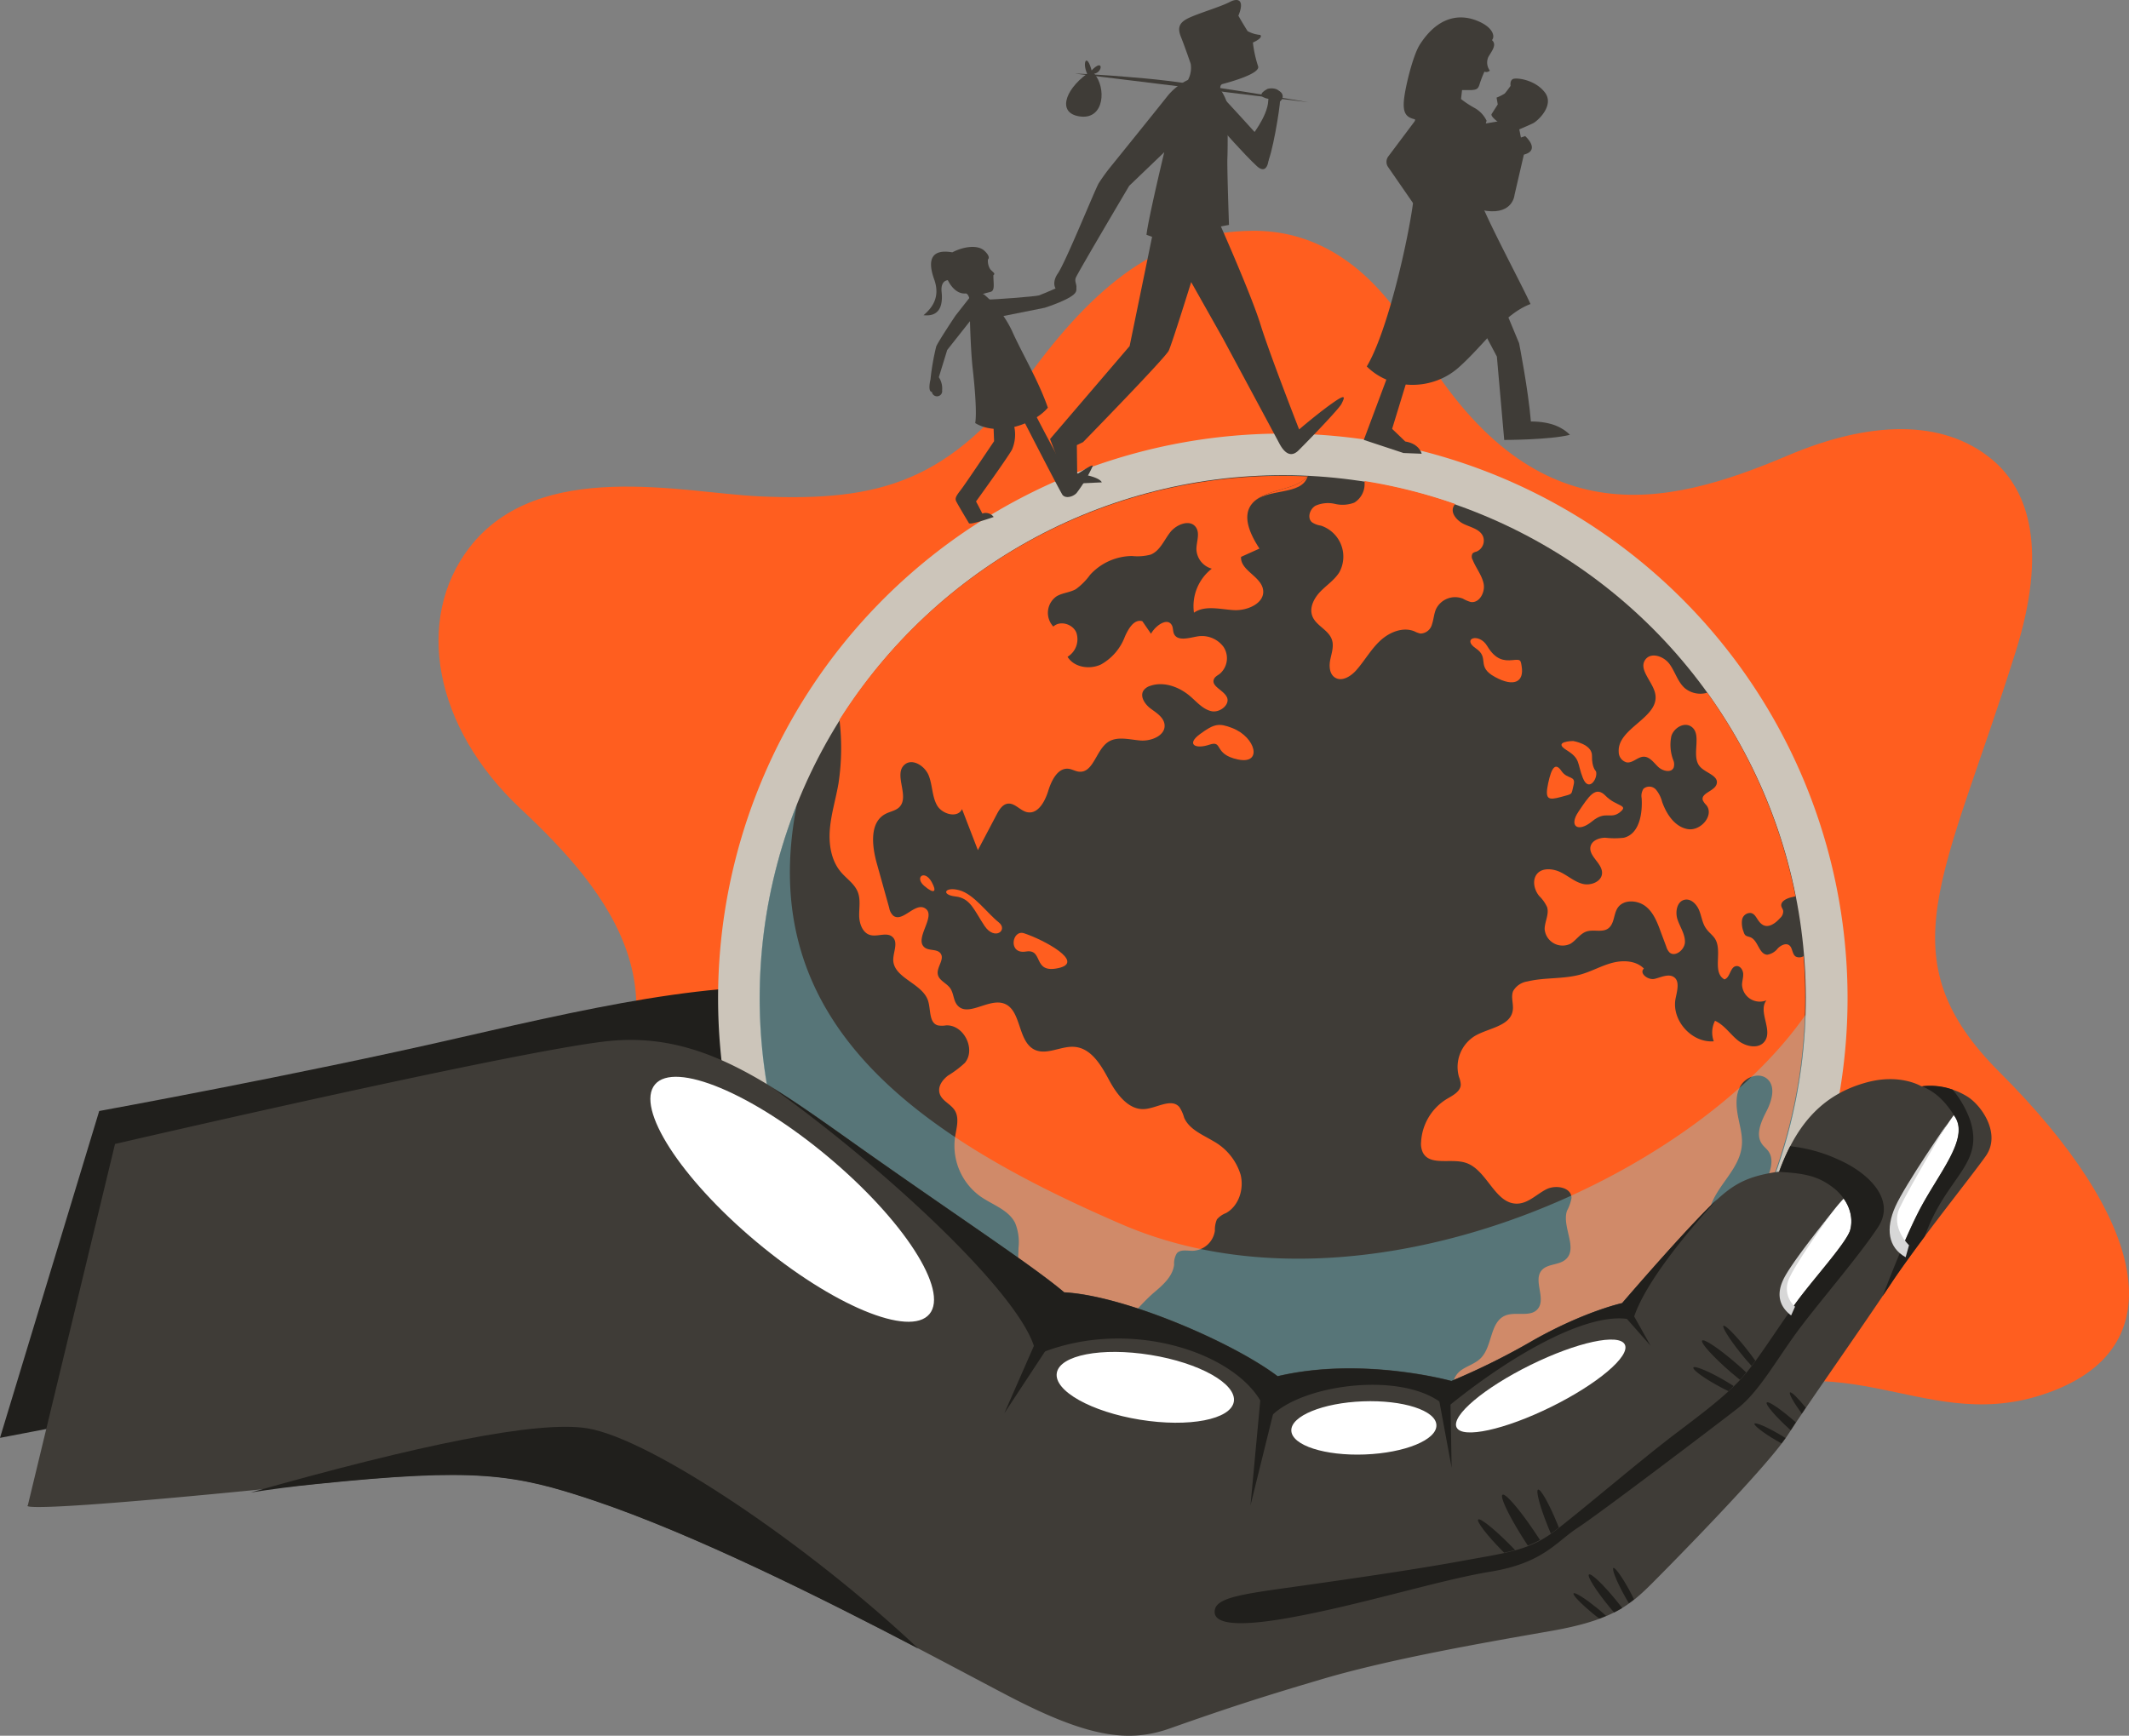 <svg xmlns="http://www.w3.org/2000/svg" viewBox="0 0 415.01 338.43"><rect x="0" y="0" width="415.01" height="338.43" fill="#808080" stroke="none"/><defs><style>.cls-1{fill:#ff5e1f;}.cls-2{fill:#201f1c;}.cls-3{fill:#ccc5ba;}.cls-4{fill:#3f3c37;}.cls-5{fill:#7fd6e6;opacity:0.37;isolation:isolate;}.cls-6{fill:#fff;}.cls-7{fill:#d7d7d7;}</style></defs><g id="Camada_2" data-name="Camada 2"><g id="Camada_1-2" data-name="Camada 1"><g id="Camada_2-2" data-name="Camada 2"><g id="OBJECTS"><path class="cls-1" d="M254.63,312.17c-30.09-14.28-46.65,16-67.76,10.08s-11-37-46.53-39.84S82.63,255.9,110.21,226s8.21-52.44-8.75-68.34-20.63-36.94-10-50.84C105,89.17,133.18,96.11,148,96.78c23.73,1.08,37.23-2.88,53.45-24.78,13.36-18,26-26.85,42.66-27,11.35-.13,22.74,5.71,31.9,21.39C298.66,105.1,324.47,99,348.49,88.82c15.83-6.73,30.15-7.25,39.81.76,7.51,6.23,10.71,18,4.65,37.39-13.87,44.28-25.63,59.69-3.08,82.18,27.81,27.75,35.47,54.08,8,62.87-24.14,7.71-39.41-12.91-69,4.34S310.63,338.76,254.63,312.17Z"/><path class="cls-2" d="M19.34,216.62s38.8-7.07,69.6-14.15,55.37-12.49,77.84-9.16,54.77,31,113.39,40.22,70.06-6.27,70.06-6.27S328.47,270,282,274.45s-10.7,27.29-62.32,22.13S77,265.6,77,265.6L0,280.35Z"/><path class="cls-3" d="M249.89,304.7A110.06,110.06,0,0,1,149,151h0A110.08,110.08,0,1,1,249.89,304.7Z"/><circle class="cls-4" cx="250.05" cy="194.62" r="101.96" transform="translate(-64.38 233.81) rotate(-45)"/><path class="cls-1" d="M285.26,102.13c1.39.69,3.18,1,3.82,2.43a2.32,2.32,0,0,1-1.29,3,1.74,1.74,0,0,0-.72.32,1.23,1.23,0,0,0,0,1.28c.63,1.59,1.81,3,2.14,4.66s-.85,3.85-2.54,3.55a6.77,6.77,0,0,1-1.49-.64,4.14,4.14,0,0,0-5.24,2c-.42.94-.46,2-.8,3a2.38,2.38,0,0,1-2.25,1.8,4.51,4.51,0,0,1-1.16-.43c-2.26-.93-4.89.16-6.68,1.82s-3,3.84-4.6,5.68c-1.07,1.25-2.88,2.4-4.25,1.49-1.07-.71-1.14-2.25-.88-3.51s.72-2.57.33-3.79c-.63-2-3.13-2.76-3.84-4.68-.62-1.65.34-3.49,1.57-4.76s2.76-2.27,3.7-3.77a6.36,6.36,0,0,0-2.53-8.63,6.09,6.09,0,0,0-1.08-.47,4.09,4.09,0,0,1-1.71-.64c-1-.83-.45-2.58.66-3.23a6,6,0,0,1,3.77-.37A6.41,6.41,0,0,0,264,98a4.24,4.24,0,0,0,2-3.76V93.8a102.24,102.24,0,0,1,17.66,4.47C282.33,99.81,284.05,101.53,285.26,102.13Z"/><path class="cls-1" d="M254.93,92.76h0c-2,2.93-8.49,2.47-10.9,5.49-2,2.47-.25,6.06,1.48,8.71l-3.59,1.62c-.16,2.64,3.87,3.77,4.29,6.38s-3,4.15-5.68,4-5.62-1-7.79.5a9.24,9.24,0,0,1,3.48-8.58,4.08,4.08,0,0,1-3-3.8c0-1.45.73-3.06-.09-4.26-1.12-1.63-3.77-.62-5,.94s-2,3.65-3.84,4.38a10,10,0,0,1-3.62.27,11.2,11.2,0,0,0-8.17,3.66,12.4,12.4,0,0,1-2.79,2.81c-1.16.66-2.61.7-3.75,1.39a3.91,3.91,0,0,0-1,5.44,3.24,3.24,0,0,0,.37.46c1.32-1.25,3.79-.5,4.48,1.17a4,4,0,0,1-1.71,4.72c1.27,2.08,4.3,2.54,6.51,1.5a10.39,10.39,0,0,0,4.67-5.44c.67-1.52,1.79-3.47,3.4-3l1.69,2.45c.86-1.59,3.2-3.25,4.06-1.66.28.51.18,1.15.42,1.68.68,1.47,2.84.81,4.44.52a5.24,5.24,0,0,1,5.2,2,4,4,0,0,1-.73,5.28c-.4.3-.9.53-1.11,1-.65,1.43,1.91,2.16,2.53,3.59s-1.43,3.06-3.06,2.68-2.79-1.76-4.06-2.86c-2.14-1.86-5.18-3-7.85-2.07a2.49,2.49,0,0,0-1.3.9c-.76,1.17.27,2.7,1.39,3.53s2.51,1.67,2.7,3.06c.29,2.16-2.55,3.34-4.72,3.16s-4.59-.9-6.37.36c-2.29,1.62-2.8,6-5.58,5.72-.7-.07-1.32-.47-2-.56-2.13-.27-3.37,2.27-4,4.32s-2,4.57-4.09,4.14c-1.39-.28-2.42-1.86-3.82-1.66-1,.14-1.63,1.16-2.11,2.06l-3.69,7-3.09-8c-.86,1.84-3.87,1-4.86-.72s-.89-3.94-1.63-5.82-3.2-3.45-4.72-2.12c-2.19,1.91,1.05,6.17-1,8.26-.71.72-1.81.86-2.7,1.33-3.15,1.63-2.66,6.21-1.71,9.63l2.43,8.71a2.65,2.65,0,0,0,.79,1.51c1.79,1.37,4.2-2.6,6.15-1.47,2.45,1.42-2.26,6,0,7.7.9.65,2.4.23,3.06,1.12.86,1.14-.8,2.69-.53,4.09.22,1.2,1.69,1.69,2.4,2.68s.62,2.37,1.38,3.3c2,2.45,6-1.28,9-.33,3.56,1.12,2.69,7.27,6,9,2.44,1.24,5.32-.8,8-.5,3.19.34,5.08,3.61,6.59,6.43s3.87,6,7.06,5.67c2.33-.22,5.1-2.15,6.65-.39a7.29,7.29,0,0,1,.94,2.09c1,2.29,3.58,3.3,5.71,4.58a11.21,11.21,0,0,1,5.29,6.52c.7,2.78-.33,6.09-2.84,7.49a4.46,4.46,0,0,0-1.77,1.23,5.12,5.12,0,0,0-.4,2.22,4.55,4.55,0,0,1-4.36,3.91c-1.07,0-2.35-.32-3.06.49a3.84,3.84,0,0,0-.53,2.22c-.25,2.22-2.08,3.87-3.78,5.31-3.82,3.22-6.71,8.06-11.44,9.65-6.24,2.11-5.64,3.06-5.53,5.49a11.85,11.85,0,0,0,4.29,8.75c1.1.88,2.55,2.07,2,3.36a2.31,2.31,0,0,1-1.94,1.16,6,6,0,0,1-5.71-2.84c-1.64-2.85-.93-7.08-3.62-9-1.51-1-3.79-1-4.77-2.6a5,5,0,0,1-.47-2.83q.31-9.85.64-19.72a10,10,0,0,0-.66-4.87c-1.28-2.56-4.37-3.51-6.72-5.14a12.17,12.17,0,0,1-5-11.54c.27-1.79.91-3.76-.06-5.29-.79-1.24-2.48-1.83-2.92-3.23s.52-2.68,1.61-3.53a20.27,20.27,0,0,0,3.28-2.47c2.23-2.64-.21-7.52-3.67-7.32a4.6,4.6,0,0,1-1.57,0c-1.75-.48-1.37-3-1.91-4.77-1.08-3.46-6.74-4.42-6.8-8,0-1.54,1-3.37-.11-4.44s-2.95,0-4.41-.42-2.1-2.22-2.12-3.77.3-3.16-.27-4.6c-.62-1.6-2.19-2.59-3.29-3.9-1.94-2.29-2.41-5.51-2.14-8.5s1.18-5.89,1.68-8.85a46.36,46.36,0,0,0,.18-12.34,102.1,102.1,0,0,1,91.14-47.45h0Z"/><path class="cls-1" d="M254.93,92.77c-1.1,4.11-8.24,2.16-10.9,5.49C246.44,95.24,252.9,95.7,254.93,92.77Z"/><path class="cls-1" d="M344.76,224.53c-.37-.54-.92-.94-1.3-1.48-1.3-1.85-.15-4.37.89-6.39s1.85-4.79.15-6.29c-1.53-1.34-4.14-.45-5.18,1.3s-.91,3.93-.54,5.93,1,4,.73,6c-.53,4.52-4.95,7.64-6.19,12-.63,2.23-.39,4.6-.62,6.9s-1.15,4.78-3.22,5.8a22.71,22.71,0,0,1-3.22.92,8.92,8.92,0,0,0-5.52,6.49,9.47,9.47,0,0,1-1.26,3.76c-1.28,1.63-3.67,1.73-5.53,2.64-3.5,1.73-5.47,6.52-9.38,6.62a10.29,10.29,0,0,0-4.51.91c-8.78,4.22-7.74,1.83-12.09,1.51l-4.36-.32c-.83-1.2.08-2.89,1.29-3.72s2.68-1.24,3.72-2.27c2.34-2.31,1.75-7,4.77-8.32,2.05-.87,4.93.4,6.36-1.3,1.68-2-.91-5.49.74-7.5,1.11-1.35,3.38-1,4.7-2.15,2.49-2.17-.79-6.37.27-9.5a8.34,8.34,0,0,0,.88-2.48c0-2.09-3.07-2.65-4.94-1.69s-3.46,2.69-5.56,2.78c-4.48.2-5.94-6.75-10.25-8-2.83-.85-6.84.67-8.22-1.94a4,4,0,0,1-.35-2.13,10.48,10.48,0,0,1,5-8.33c1.17-.69,2.67-1.43,2.73-2.79a4.68,4.68,0,0,0-.35-1.52,7.1,7.1,0,0,1,3.13-8c2.68-1.55,6.87-1.88,7.35-4.93.21-1.27-.42-2.64.09-3.82a3.84,3.84,0,0,1,2.78-1.86c3.41-.83,7-.41,10.41-1.37,2.1-.59,4-1.7,6.14-2.26s4.62-.43,6.15,1.12c-1,.9.81,2.32,2.11,2s2.78-1.09,3.83-.27.53,2.66.24,4.08c-.86,4.24,3.13,8.73,7.44,8.37a5,5,0,0,1,.24-4c1.79.8,2.92,2.57,4.44,3.81s4.08,1.78,5.24.2c1.65-2.23-1.37-5.83.35-8a3.46,3.46,0,0,1-4.76-3c0-.75.28-1.48.22-2.23s-.64-1.56-1.38-1.44c-1.18.18-1.13,2.24-2.27,2.59-2.46-1.36-.35-5.47-1.81-7.87-.45-.75-1.22-1.25-1.73-2-.76-1-.9-2.38-1.38-3.57s-1.58-2.35-2.83-2.09c-1.52.31-1.89,2.38-1.4,3.85s1.47,2.83,1.45,4.38-2,3.07-3.05,2a2.7,2.7,0,0,1-.59-1.09l-1-2.67c-.7-1.93-1.46-4-3.07-5.22s-4.32-1.35-5.43.37c-.78,1.23-.6,3-1.76,3.93s-2.94.16-4.34.66c-1.24.44-2,1.74-3.11,2.39a3.52,3.52,0,0,1-4.68-1.67,3.75,3.75,0,0,1-.32-1.19c0-1.45.91-2.9.48-4.3a7.29,7.29,0,0,0-1.55-2.18c-1-1.23-1.41-3.14-.38-4.34s3.08-1,4.55-.29,2.75,1.89,4.34,2.28,3.69-.45,3.75-2.09c.07-1.95-2.69-3.32-2.24-5.22.28-1.17,1.68-1.69,2.89-1.69a15.48,15.48,0,0,0,3.6,0c3-.73,3.66-4.64,3.47-7.7a2.56,2.56,0,0,1,.36-1.85,1.74,1.74,0,0,1,2.41.15,6.08,6.08,0,0,1,1.22,2.4c.85,2.41,2.48,4.89,5,5.32s5.22-2.71,3.61-4.69a3.32,3.32,0,0,1-.68-.94c-.42-1.42,2.3-1.75,2.7-3.17.45-1.61-2.12-2.13-3.24-3.37-1.89-2.1.6-6.42-1.81-7.88-1.38-.83-3.27.34-3.77,1.87a8.31,8.31,0,0,0,.37,4.74,2.13,2.13,0,0,1,.07,1.45c-.47,1.08-2.14.68-3-.13s-1.65-2-2.82-2-2.15,1.28-3.33,1.11a2.1,2.1,0,0,1-1.56-2.05c-.31-4.63,7.91-6.63,7.14-11.21-.41-2.46-3.43-4.86-1.91-6.83,1.13-1.46,3.58-.58,4.67.91s1.57,3.4,2.92,4.65a4.74,4.74,0,0,0,4.44.94A102.34,102.34,0,0,1,350,174.76L349,175c-.86.24-1.94.8-1.76,1.68.07.32.31.59.36.91A1.72,1.72,0,0,1,347,179c-.89,1-2.23,2-3.37,1.33s-1.25-2.12-2.36-2.32a1.61,1.61,0,0,0-1.69,1.36,4.66,4.66,0,0,0,.32,2.36,1.46,1.46,0,0,0,.27.56c.27.29.71.32,1.07.47,1.5.63,1.63,3.3,3.25,3.39a3.25,3.25,0,0,0,2.07-1.25c.59-.58,1.55-1.09,2.22-.59s.54,1.73,1.27,2.2a1.61,1.61,0,0,0,1.52-.08,101.48,101.48,0,0,1-7.41,47,7,7,0,0,1,.28-3.51C345.13,228.2,345.83,226.1,344.76,224.53Z"/><path class="cls-1" d="M313,155.18c2.05,2.1,4.61,1.73,2.77,3.19s-2.76-.42-5.44,1.79-4.6,1-2.63-1.91S311,153.09,313,155.18Z"/><path class="cls-1" d="M306.65,144.48s3.73.58,3.68,2.89.77,3,.77,3c.47,1.33-1.39,4.24-2.55,1.32s-.39-3.71-3.19-5.44S306.65,144.48,306.65,144.48Z"/><path class="cls-1" d="M304.38,150.33c1.17,1.72,2.86.8,2.36,2.75s0,1.64-2.46,2.31-3.17.53-2.5-2.64S303.22,148.62,304.38,150.33Z"/><path class="cls-1" d="M289.93,126c1.61,2.68,3.26,2.87,4.88,2.71s1.6-.09,1.81,1.21c.5,3-1.44,4.13-5.21,2.07s-.92-3.68-3.73-5.58S288.32,123.26,289.93,126Z"/><path class="cls-1" d="M206.35,188.75c-5.2,1.17-2.82-3.81-6.37-3.22s-2.71-4.35-.35-3.56C203.53,183.26,211.56,187.59,206.35,188.75Z"/><path class="cls-1" d="M191.91,180.52c-2-3-2.73-5.41-5.65-5.73s-2.09-2,.76-1.21,5.38,4.44,7.66,6.25C196.58,181.34,193.91,183.5,191.91,180.52Z"/><path class="cls-1" d="M180.2,172.76c-2-1.68,0-3.29,1.4-.81C182.67,173.86,182.18,174.44,180.2,172.76Z"/><path class="cls-1" d="M241.32,148.08c-4.85-1-2.83-3.81-5.58-2.88s-4.55-.08-1.81-2.08,3.65-2.19,6.27-1.17C244.81,143.73,246.17,149.11,241.32,148.08Z"/><path class="cls-5" d="M218.61,238.69C265.58,259,329.78,229.8,352,197.8a102,102,0,1,1-196.65-41C147,198.77,177.77,221.06,218.61,238.69Z"/><path class="cls-4" d="M5.42,293.53s-4.51,2,56.22-4.21c31.09-3.2,38.56-2,54.08,3.2,27.24,9.16,65,29.86,80.56,38s23.55,9.4,31.78,6.48c11.79-4.17,18.73-6.38,29.66-9.61,13.78-4.08,33.19-7.38,44.74-9.41s15.15-4.84,19.52-9.21,22.63-22.95,26.53-29,14.52-21.07,20-29.35,15.45-20.6,18.57-25-.93-10.09-3.74-11.71a13.77,13.77,0,0,0-8.75-1.87s-4.11-2.61-10.77-.78c-8.62,2.36-13.64,8.2-17,17.38-7.82,1.1-10.15,3.22-16.24,9.62s-14.38,16-14.38,16-7.2,1.56-17.2,7.18a136,136,0,0,1-16.08,8s-17.33-4.84-33.87-.93c-8.9-6.72-30-15.74-41.6-16.35-6.09-5.15-20.22-14.41-38.8-27.52S136.84,200.87,118,203.05s-95.58,20-95.58,20Z"/><path class="cls-6" d="M370.8,243.15c1.07-2.5,2.16-4.92,3.16-6.86,3.8-7.44,9.93-14.16,7.12-18.52l-.23-.34a143.9,143.9,0,0,0-11.13,18.49C368.11,239.59,369.34,241.38,370.8,243.15Z"/><path class="cls-2" d="M309.73,307c-.39.31,1.36,3.1,3.91,6.22.33.41.66.8,1,1.17.56-.28,1.08-.57,1.58-.87-.36-.47-.74-.95-1.15-1.45C312.5,308.92,310.12,306.65,309.73,307Z"/><path class="cls-2" d="M314.5,305.72c-.32.18.55,2.43,1.95,5,.36.68.73,1.31,1.07,1.87.34-.24.68-.49,1-.74-.26-.55-.56-1.15-.89-1.76C316.23,307.52,314.83,305.55,314.5,305.72Z"/><path class="cls-2" d="M306.74,310.67c-.24.29,1.43,2,3.72,3.91.45.37.88.7,1.3,1,.46-.17.89-.34,1.31-.52-.52-.48-1.11-1-1.76-1.53C309,311.67,307,310.39,306.74,310.67Z"/><path class="cls-2" d="M344.4,273.46c-.33.37,1.74,2.77,4.66,5.41.3-.48.64-1,1-1.54C347.22,274.82,344.72,273.1,344.4,273.46Z"/><path class="cls-2" d="M348.93,271.5c-.27.21.74,2,2.29,4.12l.78-1.15C350.49,272.59,349.19,271.31,348.93,271.5Z"/><path class="cls-2" d="M342,277.58c-.19.32,1.72,1.8,4.27,3.29.34.2.67.39,1,.56.28-.37.55-.72.78-1.05-.35-.22-.71-.44-1.09-.66C344.42,278.22,342.2,277.27,342,277.58Z"/><path class="cls-6" d="M360.61,240a7.2,7.2,0,0,0-1.22-6.29c-2.95,3-9.81,13.18-11.3,16.07a4.53,4.53,0,0,0,1,5.6c.73-1,1.44-2,2.12-2.88C354.76,247.92,359.73,242.36,360.61,240Z"/><path class="cls-2" d="M360.61,240c-.88,2.41-5.85,8-9.36,12.5s-7.67,11.32-10.74,15.05-7.23,6.94-13.81,11.91-18.34,15-23.46,18.93-9.28,4.31-18.05,5.92-20.24,3.29-31.05,4.82-16.69,2.16-17.3,4.62,2.66,3.76,14.15,1.74c14-2.47,29.38-7.38,39.61-9.06s12.79-5.85,16.95-8.55,26.9-19.95,31.21-23.31,7.89-10.09,12.27-15.86,11.48-14,15.06-19.44-2-10.65-7.67-13.15a30,30,0,0,0-9.46-2.63,41.65,41.65,0,0,0-2.16,5c4.44.26,7.24.66,10.15,2.78C360.46,233.74,361.48,237.54,360.61,240Z"/><path class="cls-2" d="M384.09,218.56a19.31,19.31,0,0,0-3.47-6.11,13,13,0,0,0-6-.65l-.22-.13c2.87,1.24,4.59,2.78,6.72,6.1,2.81,4.36-3.32,11.08-7.12,18.52-2.32,4.53-5.16,11.58-7,16.4.56-.82,1.08-1.61,1.57-2.34,1.84-2.79,4.2-6,6.64-9.3C379.35,229.38,386.78,227.19,384.09,218.56Z"/><path class="cls-7" d="M349.15,256.48c-2-1.52-3.3-3.93-1.14-7.73s8.88-12.05,8.88-12.05-6.79,9.45-8.18,12.68a4.69,4.69,0,0,0,1.2,5.39Z"/><path class="cls-7" d="M371.47,245.13c-3.43-1.9-3.93-5.58-2-9.89s10.08-16.1,10.08-16.1-7.42,12.49-9.25,16.36,1.83,7.29,1.83,7.29"/><path class="cls-2" d="M299.65,299.44c-3.14-4.79-6.16-8.35-6.76-8s1.46,4.59,4.59,9.38c.12.18.23.36.35.53a19.47,19.47,0,0,0,2.37-1.09Z"/><path class="cls-2" d="M303.87,297.85c-.09-.24-.19-.48-.29-.73-1.59-3.89-3.27-6.88-3.76-6.68s.41,3.51,2,7.4c.16.4.33.79.49,1.17.31-.21.62-.43.93-.67Z"/><path class="cls-2" d="M294.14,301c-3-3-5.65-5.1-6-4.73s1.72,3.09,4.67,6.07l.41.41c.74-.17,1.44-.34,2.12-.53Z"/><path class="cls-2" d="M338.38,265.78c-3.36-2.91-6.32-4.87-6.59-4.38s2.24,3.25,5.61,6.16c.6.52,1.2,1,1.76,1.47.44-.47.86-.94,1.25-1.42C339.79,267,339.11,266.41,338.38,265.78Z"/><path class="cls-2" d="M340.24,262.75c-2.12-2.64-4.05-4.54-4.3-4.24s1.26,2.7,3.38,5.34c.75.94,1.48,1.79,2.12,2.47l.74-1C341.63,264.56,341,263.68,340.24,262.75Z"/><path class="cls-2" d="M335.29,268.66c-2.74-1.52-5.07-2.42-5.2-2s2,2,4.72,3.48c.75.42,1.47.79,2.12,1.1a11.8,11.8,0,0,0,1-1C337.19,269.77,336.29,269.21,335.29,268.66Z"/><path class="cls-2" d="M201.92,264.22c19.51-8.45,43.25,1,45.2,12.68,5.29-7,27.23-10.06,34.9-2.45,12.9-10.55,28.31-19.22,36.31-17.06,2-6.9,10.41-17,16.41-23.57-1.24,1.14-2.58,2.52-4.18,4.2-6.09,6.4-14.36,16.08-14.36,16.08s-7.2,1.56-17.2,7.18a136,136,0,0,1-16.08,8s-17.33-4.84-33.87-.93c-8.9-6.72-30-15.74-41.6-16.35-6.09-5.15-20.22-14.41-38.8-27.52-6.47-4.57-12.3-8.81-18-12.32C174.6,229.36,201.12,254.64,201.92,264.22Z"/><path class="cls-2" d="M48.88,291q6.33-1,12.76-1.64c31.09-3.2,38.56-2,54.08,3.2,19.73,6.63,45,19.32,63.3,28.89-21.35-20.15-52-40.88-64.49-42.95C104.89,276.89,81.4,281.78,48.88,291Z"/><polygon class="cls-2" points="246.03 269.18 243.76 293.53 249.14 271.73 246.03 269.18"/><polygon class="cls-2" points="280.14 270.88 282.97 286.17 282.69 270.6 280.14 270.88"/><polygon class="cls-2" points="316.38 256.3 321.75 262.39 317.79 255.31 316.38 256.3"/><polygon class="cls-2" points="203.85 257.15 195.78 275.55 206.4 259.41 203.85 257.15"/><ellipse class="cls-6" cx="154.43" cy="233.83" rx="10.84" ry="34.88" transform="translate(-124.01 202.22) rotate(-50.08)"/><ellipse class="cls-6" cx="223.34" cy="272.65" rx="6.38" ry="17.43" transform="matrix(0.16, -0.99, 0.99, 0.16, -82.4, 447.98)"/><path class="cls-6" d="M280,277.87c.11,2.86-6.13,5.42-13.94,5.72s-14.23-1.78-14.34-4.64,6.13-5.42,13.94-5.72S279.93,275,280,277.87Z"/><path class="cls-6" d="M316.73,262.16c1.12,2.25-5.33,7.7-14.38,12.16s-17.3,6.26-18.41,4,5.33-7.7,14.39-12.17S315.62,259.91,316.73,262.16Z"/><path class="cls-4" d="M185.64,49.2c2.09-1.1,4.92-1.56,6.26-.3s.68,1.68.68,1.68a3.08,3.08,0,0,0,.44,1.9c.55.64,1.1.81.62,1.19,0,1.61.36,3-.56,3.24-.5.13-1,.26-1.36.37s-.14,1-.14,1l-2.42.67s-.3-1.78-.93-1.73c-2.25.18-3.46-2.59-3.46-2.59s-1.46,0-1.22,2.29-.16,4.9-3.52,4.54c1.47-1.27,3.38-3.35,2.07-7S181.42,48.47,185.64,49.2Z"/><path class="cls-4" d="M189.12,57.89l-2.87,3.66s-3.26,4.87-3.75,6A47,47,0,0,0,181.38,74s-.6,2.34.27,2.42a1,1,0,1,0,2-.32,4,4,0,0,0-.64-2.55l1.63-5.31,4.44-5.62s.14,5.83.53,9.26.84,8.63.49,10.61c4.48,2.73,11.55.16,14.16-3-1.81-5.26-5.13-10.77-7-15a21.49,21.49,0,0,0-5.51-7.14Z"/><path class="cls-4" d="M192.57,58.4c.83.05,9.12-.57,9.94-.8.66-.19,6.05-2.58,6.05-2.58s1.68.45,1.18,1.84S203.66,60,203.66,60l-9,1.8Z"/><path class="cls-4" d="M193.66,82.93l.12,3.09s-5.48,8.18-6.4,9.38-1.28,1.7-1,2.31,2.25,3.89,2.5,4.3,4.82-1.21,4.82-1.21a1.93,1.93,0,0,0-2.21-.67c-.51-1-1.23-2.36-1.23-2.36s5.86-8.1,7-10.08a7.38,7.38,0,0,0,.41-4.68Z"/><path class="cls-4" d="M199.5,81.93s6.38,12.43,7.5,14.37c.48,1,2.1.65,2.86-.17A27.25,27.25,0,0,0,213,90.89c.14-.63-2.53,1.37-4.39,2.31-1.91-2.86-6.9-12.6-6.9-12.6Z"/><path class="cls-4" d="M232.11,12.45S230.93,9,230.23,7.27s-.52-2.81,1.48-3.76,6.19-2.17,8-3.12,2.9-.21,1.69,2.67c.77,1.38,1.79,3,1.79,3a6.12,6.12,0,0,0,2.47.75c.66.6-1.43,1.48-1.43,1.48a23.21,23.21,0,0,0,1,4.59c.62,1.47-5.66,3.17-6.88,3.49-.72.19-.41,1.16-.41,1.16a8.93,8.93,0,0,1,1.18,2.35c.22,1,.23,9,.14,10.85s.31,13.12.31,13.12l-1.58.3s6,13.53,7.73,19.15,7.52,20.43,7.52,20.43,4.13-3.54,7-5.48c2.32-1.59,1.76-.53,1.27.48s-6.7,7.42-8.4,9.1-3,0-3.71-1.34S238.4,66,238.4,66l-6.2-11s-3.73,12-4.38,13.38S211.13,86.2,211.13,86.2l-1.22.59.07,5.52s4.21.52,4.8,1.74l-6.76.31-3.33-8.76L220.2,67.48l4.38-21.31s-.45-.15-1.09-.39c.31-3,3.46-16.1,3.46-16.1l-6.83,6.55S210.19,53,209.71,54.15s1.21,2.19-1.27,2.88-3.82-1.4-2.24-3.7,7.35-16.63,8-17.64a36.55,36.55,0,0,1,2.26-3.13c.76-.93,10-12.39,11-13.68a11.61,11.61,0,0,1,4.12-3.3A5.05,5.05,0,0,0,232.11,12.45Z"/><path class="cls-4" d="M238.25,18.84s7,7.56,8.29,9.15,1,6.75-1.55,4.39-7-7.46-7-7.46Z"/><path class="cls-4" d="M243.61,27s3.51-4.23,3.61-7.38c.06-1.8,2.4-1.69,2.34-.33-.1,2.11-1.57,11.06-2.63,12.76S243.61,27,243.61,27Z"/><path class="cls-4" d="M255.08,19.94s-21.68-3.75-31.87-4.65c-10.75-.95-13.63-.94-13.63-.94"/><path class="cls-4" d="M247.1,17.32c-1.67.89-1.66,1.64.34,2s2.85-.27,2.09-1.36S247.1,17.32,247.1,17.32Z"/><path class="cls-4" d="M249.22,17.72A1.13,1.13,0,0,1,250,19.1a.88.88,0,0,1-.05.15,1.49,1.49,0,0,1-1,.78Z"/><path class="cls-4" d="M211.92,14.37c-4.61,3.4-5.78,7.9-1.19,8.36s4.92-5.7,2.57-8.36c1.67-.26,1.84-3.1-.51-.64C211.85,10.22,210.91,12.19,211.92,14.37Z"/><path class="cls-4" d="M276.77,8.69c3.49-5.44,7.63-6,11-4.71s3.69,3.18,3.06,3.84c1,.89,0,2.09-.69,3.26a2.64,2.64,0,0,0,.28,2.69,1,1,0,0,1-1.06.2,22.92,22.92,0,0,0-.92,2.38c-.27.91-.51,1.15-1.6,1.21H285l-.2,1.75A19.33,19.33,0,0,0,287.35,21a5.61,5.61,0,0,1,2.43,2.53,22,22,0,0,1-1.39,3.87s-.19,8.42-.17,10.47,8.46,17.64,10.12,21.41c-5.29,2-8.92,7.86-14,12.37s-13.09,4.59-17.91-.2c4.18-7,8.2-25.31,9.07-32.28a78.35,78.35,0,0,0,.32-15.91c-1.68-.36-2.35-1.19-2.16-3.59S275.39,10.85,276.77,8.69Z"/><path class="cls-4" d="M277,22l-6.4,8.53a1.77,1.77,0,0,0,0,2.06l5.48,7.93Z"/><path class="cls-4" d="M271,72l-5.15,13.77,7.74,2.56,3.54.14s-.4-1.94-3.2-2.39c-1.7-1.65-2.56-2.46-2.56-2.46l3-9.8Z"/><path class="cls-4" d="M296.12,66.92s1.78,9,2.3,15.26c4.21,0,6.38,1.36,7.61,2.6-3.95,1-12.81,1-12.81,1l-1.43-16.25-3.57-6.76,5-2.83Z"/><path class="cls-4" d="M294.46,16.74s-.89,1.25-1.16,1.51a9.18,9.18,0,0,1-1.57.78l.23,1.33-1.19,1.86c-.31.5,1.5,1.75,1.5,1.75l-.12,1.3,2.12.76s3.68-1.55,4.58-2,4.22-3.48,2.3-6-5.54-2.93-6.21-2.63S294.46,16.74,294.46,16.74Z"/><path class="cls-4" d="M295.52,23.07c.55.78,1.53,7.08,1.53,7.08L295.23,38s-.27,3.79-5.45,3.12-3.87-10.28-3.87-10.28l2.54-6.57Z"/><path class="cls-4" d="M297.31,26.53c1.3,1.22,2.23,3-.26,3.62s-2.11-2.83-2.11-2.83Z"/></g></g></g></g></svg>